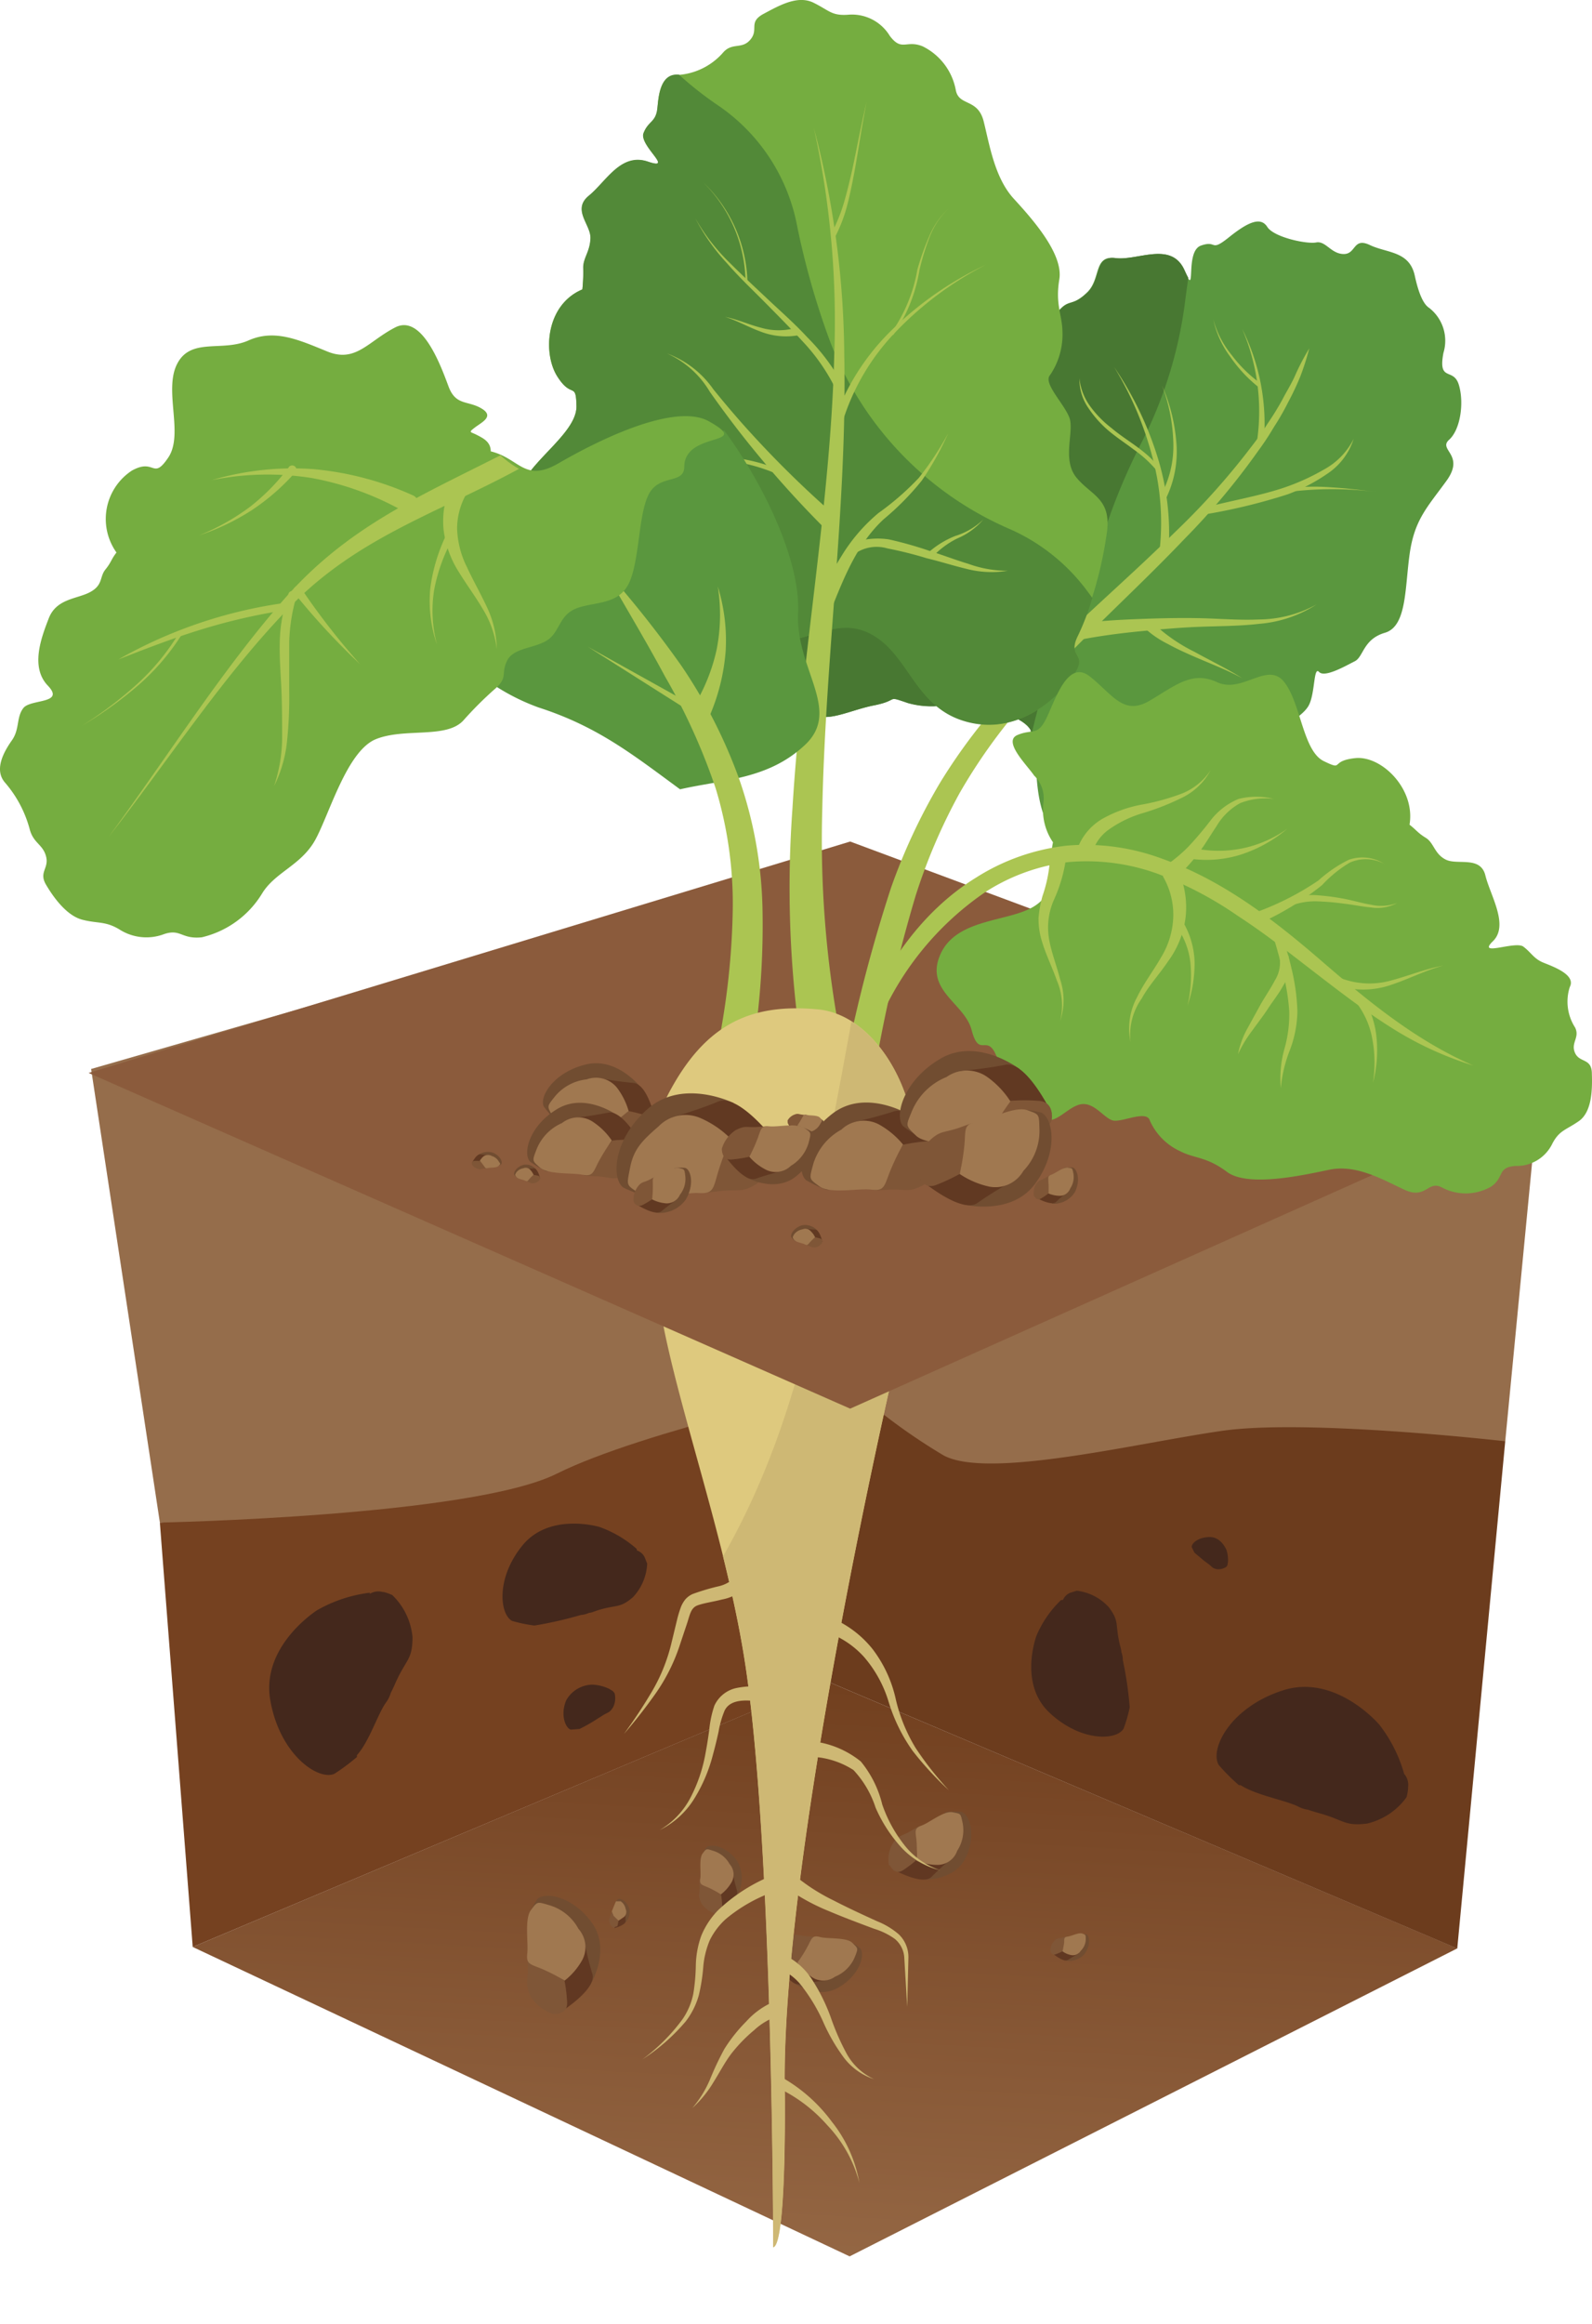 <?xml version="1.0" encoding="UTF-8"?>
<svg xmlns="http://www.w3.org/2000/svg" xmlns:xlink="http://www.w3.org/1999/xlink" viewBox="0 0 121.1 176.68">
  <defs>
    <style>.cls-1{fill:none;}.cls-2{fill:#956d4b;}.cls-3{clip-path:url(#clip-path);}.cls-4{fill:url(#Безымянный_градиент_4);}.cls-5{fill:#754120;}.cls-6{fill:#44281c;}.cls-7{fill:#6c3c1d;}.cls-8{fill:#714d31;}.cls-9{fill:#613822;}.cls-10{fill:#7f5637;}.cls-11{fill:#a07850;}.cls-12{fill:#dec97e;}.cls-13{fill:#ceb874;}.cls-14{fill:#8b5b3c;}.cls-15{fill:#5a973e;}.cls-16{fill:#487832;}.cls-17{fill:#abc552;}.cls-18{fill:#75ad40;}.cls-19{fill:#528938;}.cls-20{fill:#613922;}</style>
    <clipPath id="clip-path">
      <polygon class="cls-1" points="14.66 148 64.63 171.52 110.85 148.11 62.79 127.75 14.66 148"></polygon>
    </clipPath>
    <linearGradient id="Безымянный_градиент_4" x1="-4107.61" y1="-322.26" x2="-4104.81" y2="-322.26" gradientTransform="matrix(34.36, 0, 0, -34.36, 141125.44, -10921.96)" gradientUnits="userSpaceOnUse">
      <stop offset="0" stop-color="#a17551"></stop>
      <stop offset="0.38" stop-color="#a17551"></stop>
      <stop offset="0.89" stop-color="#7a4928"></stop>
      <stop offset="1" stop-color="#72401f"></stop>
    </linearGradient>
  </defs>
  <g id="Слой_2" data-name="Слой 2">
    <g id="Слой_1-2" data-name="Слой 1">
      <path class="cls-2" d="M64.63,105.36s9.62,11.3,17.05,11.77,32.82-7.57,32.82-7.57l2.55-26.43L64.63,64.64Z"></path>
      <path class="cls-2" d="M6.93,81.26l5.23,34.47S30.74,118.52,34,117.6s18.12-6.51,22.3-6.51,8.33-5.73,8.33-5.73V64.64Z"></path>
      <g class="cls-3">
        <rect class="cls-4" x="38.32" y="100.44" width="48.87" height="98.4" transform="translate(-90.04 204.27) rotate(-86.92)"></rect>
      </g>
      <path class="cls-5" d="M14.66,148l-2.5-32.26s23.69-.47,30.2-3.72,22.27-6.66,22.27-6.66l-1.84,22.4Z"></path>
      <path class="cls-6" d="M48.43,117.74a8.66,8.66,0,0,0-2.84-1.67v0s-3.78-1.13-5.85,1.41-1.7,5.29-.77,5.74a11.08,11.08,0,0,0,1.63.34l.1,0a29.92,29.92,0,0,0,3.5-.8,1.62,1.62,0,0,0,.61-.16c.17,0,.35-.09.65-.19,1.48-.46,1.66-.12,2.69-1a4,4,0,0,0,1.08-2.55l-.2-.5h0l0,0a1,1,0,0,0-.58-.5"></path>
      <path class="cls-6" d="M28.14,121.07a10.76,10.76,0,0,0-4,1.32v0s-4.3,2.7-3.58,6.85,3.65,6.13,4.87,5.6a15.58,15.58,0,0,0,1.72-1.28l0-.14c.92-1,1.6-3.16,2.21-4a2.27,2.27,0,0,0,.36-.72c.1-.2.21-.42.37-.79.81-1.81,1.28-1.71,1.29-3.45a5.09,5.09,0,0,0-1.54-3.21,3.4,3.4,0,0,0-.65-.23v0h-.07a1.26,1.26,0,0,0-1,.14"></path>
      <path class="cls-7" d="M64.63,105.36l-1.84,22.39,48.06,20.37,3.65-38.56s-15-1.72-21.49-.8-17.83,3.72-21.24,1.87a45.06,45.06,0,0,1-7.14-5.27"></path>
      <path class="cls-6" d="M46.32,128.37a3.29,3.29,0,0,0-1.25-.31h0a2.32,2.32,0,0,0-2,1.19c-.49,1.18,0,2.17.36,2.23l.65-.05,0,0a12.56,12.56,0,0,0,1.23-.69l.2-.13.23-.14c.5-.34.61-.23.89-.68a1.52,1.52,0,0,0,.12-1.08l-.13-.16h0Z"></path>
      <path class="cls-6" d="M93.41,118.73a2.48,2.48,0,0,0-.11-.89h0s-.38-1-1.27-1-1.43.5-1.37.78l.2.41h0l.75.63.14.1.15.11c.34.25.3.34.66.41a1.06,1.06,0,0,0,.73-.18l.08-.13h0Z"></path>
      <path class="cls-6" d="M106.83,134.91a10.93,10.93,0,0,0-1.91-3.81h0s-3.31-3.91-7.35-2.6S92,133,92.71,134.17a14.54,14.54,0,0,0,1.53,1.53h.13c1.19.77,3.39,1.14,4.37,1.62a2.24,2.24,0,0,0,.77.25c.22.08.45.15.84.26,1.94.54,1.9,1,3.64.79a5.14,5.14,0,0,0,3-2,3.35,3.35,0,0,0,.12-.69h0v-.07a1.31,1.31,0,0,0-.28-1"></path>
      <path class="cls-6" d="M80.71,121.63a8.19,8.19,0,0,0-1.86,2.69l0,0s-1.4,3.66,1,5.89,5.11,2.09,5.62,1.19a10.66,10.66,0,0,0,.46-1.59l0-.09a27.58,27.58,0,0,0-.52-3.53,1.7,1.7,0,0,0-.11-.61c0-.17-.07-.36-.14-.66-.34-1.5,0-1.66-.81-2.74a3.92,3.92,0,0,0-2.44-1.26l-.51.16h0l0,0a1,1,0,0,0-.54.54"></path>
      <path class="cls-8" d="M80.89,149a1.59,1.59,0,0,0,1.57-.42c.54-.7.43-1.43.17-1.55L82.2,147c-.3-.05-.32.69-.34.7Z"></path>
      <path class="cls-9" d="M80,148.43s.88.79,1.24.55.8-.47.8-.47l0-.24L81,148l-.57.19Z"></path>
      <path class="cls-10" d="M79.9,148.29c0,.1.12.36.39.27a3.87,3.87,0,0,0,.53-.23l.32-1c.07-.15.15-.19-.25-.06s-.45,0-.71.29a1,1,0,0,0-.28.69"></path>
      <path class="cls-11" d="M80.82,148.33a5.25,5.25,0,0,0,.13-.69c0-.31,0-.39.28-.43s.84-.33,1.1-.23.26.09.26.44a1.23,1.23,0,0,1-.38.87.7.7,0,0,1-.76.32,1.61,1.61,0,0,1-.63-.28"></path>
      <path class="cls-8" d="M70.21,142.88s2.39.13,3.25-1.67.25-3.36-.37-3.49a7.46,7.46,0,0,0-1,0c-.65,0-.37,1.67-.39,1.7Z"></path>
      <path class="cls-9" d="M67.86,142.06s2.3,1.32,3,.61,1.53-1.4,1.53-1.4l-.16-.52a7.22,7.22,0,0,0-2.26-.24c-.37.19-1,.61-1.16.69Z"></path>
      <path class="cls-10" d="M67.67,141.78c.12.21.44.74,1,.4a9.36,9.36,0,0,0,1-.75s.18-1.93.25-2.28.23-.49-.58,0-1,.31-1.44,1a2.45,2.45,0,0,0-.28,1.65"></path>
      <path class="cls-11" d="M69.71,141.43a9.53,9.53,0,0,0,0-1.58c-.09-.7-.15-.88.42-1.09s1.68-1.13,2.33-1,.6.06.77.84a2.85,2.85,0,0,1-.42,2.09,1.58,1.58,0,0,1-1.51,1.07,4,4,0,0,1-1.54-.31"></path>
      <path class="cls-8" d="M60.25,150.65s1.87,1.41,3.54.43,2.05-2.58,1.62-3a5.77,5.77,0,0,0-.83-.53c-.56-.33-1.22,1.15-1.25,1.16Z"></path>
      <path class="cls-9" d="M58.8,148.7s1.14,2.32,2.08,2.13,2-.29,2-.29L63,150s-1.29-1.4-1.69-1.44-1.15-.05-1.32-.07Z"></path>
      <path class="cls-10" d="M58.8,148.37c0,.23,0,.83.58.87a10.13,10.13,0,0,0,1.26,0l1.46-1.71c.25-.24.45-.27-.47-.32s-.94-.27-1.7,0a2.4,2.4,0,0,0-1.13,1.19"></path>
      <path class="cls-11" d="M60.64,149.21a9.52,9.52,0,0,0,.83-1.32c.31-.61.35-.79.93-.64s2,0,2.44.44.46.38.17,1.11a2.77,2.77,0,0,1-1.49,1.46,1.54,1.54,0,0,1-1.81,0,3.92,3.92,0,0,1-1.07-1.09"></path>
      <path class="cls-8" d="M56,144.21a2.66,2.66,0,0,0,.09-2.73c-.86-1.2-2.1-1.39-2.41-1l-.35.67c-.21.44,1,.85,1,.88Z"></path>
      <path class="cls-9" d="M54.56,145.45s1.71-1,1.5-1.73-.36-1.51-.36-1.51l-.4-.09s-1,1.08-1,1.4,0,.87,0,1Z"></path>
      <path class="cls-10" d="M54.32,145.47c.18,0,.64,0,.62-.5a6.74,6.74,0,0,0-.1-1l-1.4-1c-.21-.18-.24-.32-.22.38s-.15.74.12,1.3a1.8,1.8,0,0,0,1,.78"></path>
      <path class="cls-11" d="M54.83,144a7.51,7.51,0,0,0-1-.54c-.49-.2-.63-.22-.56-.68s-.12-1.5.18-1.89.26-.37.83-.19a2.12,2.12,0,0,1,1.22,1,1.2,1.2,0,0,1,.15,1.38,3.12,3.12,0,0,1-.77.89"></path>
      <path class="cls-8" d="M47.49,146.22a1.15,1.15,0,0,0,.39-1.11c-.2-.61-.69-.85-.87-.74l-.23.23.29.49Z"></path>
      <path class="cls-9" d="M46.75,146.56s.84-.21.84-.53a5.52,5.52,0,0,1,0-.67l-.15-.08-.59.44-.12.43Z"></path>
      <path class="cls-10" d="M46.65,146.54l.32-.13.08-.41-.45-.6c-.06-.09-.06-.16-.14.13s-.15.29-.11.56a.76.76,0,0,0,.3.45"></path>
      <path class="cls-11" d="M47.05,146l-.37-.36-.14-.35.31-.76.37,0a.91.91,0,0,1,.37.58.52.52,0,0,1-.11.6Z"></path>
      <path class="cls-8" d="M44.89,150.9s1.64-2.64.14-4.73-3.66-2.39-4.19-1.77a8.35,8.35,0,0,0-.59,1.17c-.37.77,1.66,1.45,1.68,1.5Z"></path>
      <path class="cls-9" d="M42.49,153.05s2.94-1.8,2.57-3a26.06,26.06,0,0,1-.64-2.61l-.69-.15S42,149.16,42,149.7s.08,1.52.06,1.75Z"></path>
      <path class="cls-10" d="M42.07,153.09c.3,0,1.1,0,1.07-.87a11.34,11.34,0,0,0-.2-1.66s-2.08-1.42-2.43-1.72-.41-.56-.37.65-.24,1.29.22,2.25a3.12,3.12,0,0,0,1.71,1.35"></path>
      <path class="cls-11" d="M42.94,150.55a14.53,14.53,0,0,0-1.83-.93c-.85-.33-1.09-.36-1-1.15s-.23-2.61.28-3.28.45-.64,1.44-.35A3.69,3.69,0,0,1,44,146.62a2.09,2.09,0,0,1,.28,2.39,5.2,5.2,0,0,1-1.32,1.54"></path>
      <path class="cls-12" d="M49.9,94.62c-.58,6.67,4.83,19.52,6.74,31.53,2.18,13.73,2.18,44.68,2.18,44.68,1.09-.22.87-12.86.87-12.86,0-17.66,7.85-52.31,9.37-58.41a12.65,12.65,0,0,0,.18-4.94Z"></path>
      <path class="cls-13" d="M63,94.62c-1.67,8.38-3.72,16.19-8,23.69.64,2.61,1.22,5.24,1.63,7.84,2.18,13.73,2.18,44.68,2.18,44.68,1.09-.22.87-12.86.87-12.86,0-17.66,7.85-52.31,9.37-58.41a12.46,12.46,0,0,0,.18-4.94Z"></path>
      <path class="cls-13" d="M59.36,157.85a12.16,12.16,0,0,1,3.92,3.44,10.25,10.25,0,0,1,2.09,4.64,10,10,0,0,0-2.43-4.37A11.67,11.67,0,0,0,59,158.63Z"></path>
      <path class="cls-13" d="M59.32,148.46a5.15,5.15,0,0,1,2.51,2.11,14.22,14.22,0,0,1,1.36,2.77,18.33,18.33,0,0,0,1.18,2.71,4.55,4.55,0,0,0,2.12,2,4.71,4.71,0,0,1-2.41-1.79,14.19,14.19,0,0,1-1.5-2.65,13.1,13.1,0,0,0-1.48-2.49A4.2,4.2,0,0,0,59,149.55Z"></path>
      <path class="cls-13" d="M60.42,142.54a14.67,14.67,0,0,0,3,1.93c1.08.56,2.19,1.07,3.31,1.58a5.79,5.79,0,0,1,1.65,1,2.4,2.4,0,0,1,.72,1.8l-.09,3.7-.22-3.68a2,2,0,0,0-.72-1.48,5.34,5.34,0,0,0-1.57-.77c-1.15-.43-2.31-.86-3.46-1.35a15.73,15.73,0,0,1-3.34-1.85Z"></path>
      <path class="cls-13" d="M58.86,143.8a11.92,11.92,0,0,0-3.63,2.06A5.32,5.32,0,0,0,54,147.47a6.58,6.58,0,0,0-.5,2,14.19,14.19,0,0,1-.34,2.19,5.83,5.83,0,0,1-1,2,14.87,14.87,0,0,1-3.3,2.89,14.32,14.32,0,0,0,3.06-3.06,5.26,5.26,0,0,0,.82-1.94,15,15,0,0,0,.19-2.15,7.12,7.12,0,0,1,.41-2.24,6.06,6.06,0,0,1,1.28-1.95,13,13,0,0,1,3.78-2.5Z"></path>
      <path class="cls-13" d="M59.37,153.19a4.93,4.93,0,0,0-2,1.13,11.66,11.66,0,0,0-1.73,1.78c-.49.64-.89,1.42-1.35,2.15a8.56,8.56,0,0,1-1.63,2A8.36,8.36,0,0,0,54,158.09a22.65,22.65,0,0,1,1.11-2.35,11.94,11.94,0,0,1,1.66-2.08,5.91,5.91,0,0,1,2.32-1.59Z"></path>
      <path class="cls-13" d="M62.06,132.4a7.11,7.11,0,0,1,3.42,1.5,8.18,8.18,0,0,1,1.63,3.27,10.36,10.36,0,0,0,1.62,3,5.7,5.7,0,0,0,2.8,2,5.88,5.88,0,0,1-3-1.77,11,11,0,0,1-1.93-3,7.59,7.59,0,0,0-1.68-2.85,6.35,6.35,0,0,0-3.05-1Z"></path>
      <path class="cls-13" d="M62.86,122.84a7.93,7.93,0,0,1,3.51,2.51,9.72,9.72,0,0,1,1.77,3.82,12.52,12.52,0,0,0,1.52,3.72,25,25,0,0,0,2.52,3.2,25,25,0,0,1-2.76-3,12.94,12.94,0,0,1-1.82-3.71,9.31,9.31,0,0,0-1.88-3.43,6.91,6.91,0,0,0-3.21-2Z"></path>
      <path class="cls-13" d="M57.83,129.36c-1.12-.17-2.29-.19-2.71.67a7.32,7.32,0,0,0-.46,1.61c-.13.59-.27,1.17-.43,1.75a12,12,0,0,1-1.42,3.34,6.4,6.4,0,0,1-2.64,2.39,6.15,6.15,0,0,0,2.39-2.54,11.7,11.7,0,0,0,1.11-3.32c.11-.58.2-1.16.28-1.75a8.07,8.07,0,0,1,.39-1.85A2.39,2.39,0,0,1,56,128.32a6.8,6.8,0,0,1,1.94-.11Z"></path>
      <path class="cls-13" d="M56.91,120.47a3.52,3.52,0,0,1-2,1.12c-.65.17-1.34.26-1.84.44s-.58.66-.78,1.29l-.62,1.86a14,14,0,0,1-1.79,3.54,38.28,38.28,0,0,1-2.42,3.09,39,39,0,0,0,2.15-3.26A13.37,13.37,0,0,0,51.05,125l.46-1.9a8,8,0,0,1,.31-1,2.27,2.27,0,0,1,.32-.53,1.62,1.62,0,0,1,.55-.4,16.92,16.92,0,0,1,1.94-.58A2.54,2.54,0,0,0,56,119.8Z"></path>
      <polygon class="cls-14" points="6.74 81.56 64.67 107.08 117.31 83.55 64.67 63.97 6.74 81.56"></polygon>
      <path class="cls-15" d="M72.85,53.38a6.6,6.6,0,0,1-3.75.06c-1.76-.6-.59-.22-2.63.18s-4.37,1.76-4.85,0,.5-.92-1.47-2.92S55.85,47,58,45.87s4.11-1,3.91-3.72-.48-4.49,1.29-5.52-.11-4.7,2.26-5.17,6.61-.42,7.27-1.24.39-1.17.37-2.26a4.82,4.82,0,0,1,6.35-3.51,7,7,0,0,0,1.24-1c.68-.68.92-.18,2-1.22s.46-2.83,2.15-2.61,4.25-1.33,5.24.94,0-1.44,1.27-1.89.66.55,2.13-.63,2.42-1.58,2.92-.79,3,1.32,3.72,1.18,1.13.87,2.09.88.7-1.3,2-.68,3,.44,3.41,2.33.86,2.29,1.1,2.45a3.16,3.16,0,0,1,1.08,3.41c-.43,2.27.76,1.08,1.17,2.43s.13,3.4-.74,4.18,1.25,1.12-.2,3.12-2.43,2.94-2.8,5.55-.21,5.51-1.88,6-1.62,1.83-2.3,2.17-2.28,1.27-2.71.81-.29,1.63-.79,2.55-2.22,1.6-2.47,2.4,2.41,2.47-.82,3.79-6.08,1.75-6.18,1.57A1.82,1.82,0,0,1,88,63c-2.22-.18-4.38,3.4-7.16,1.08S79.23,57,78.4,55.5,72.85,53.38,72.85,53.38Z"></path>
      <path class="cls-16" d="M78.4,55.5c0,.06,0,.17.08.26a57,57,0,0,1,4.85-13.2l.07-.14a46.29,46.29,0,0,1,3.55-9,32.61,32.61,0,0,0,3.23-10.76l.21-1.55c-.07-.12-.15-.29-.27-.55-1-2.27-3.56-.73-5.24-.94s-1.06,1.57-2.15,2.61-1.33.54-2,1.22a7,7,0,0,1-1.24,1A4.82,4.82,0,0,0,73.13,28c0,1.09.29,1.45-.37,2.26s-4.9.77-7.27,1.24-.48,4.13-2.26,5.17-1.5,2.76-1.29,5.52S60.2,44.75,58,45.87s.15,2.84,2.12,4.84,1,1.17,1.47,2.92,2.81.4,4.85,0,.87-.78,2.63-.18a6.6,6.6,0,0,0,3.75-.06S77.56,54,78.4,55.5Z"></path>
      <path class="cls-17" d="M99.59,26.49a19.3,19.3,0,0,1-.66,2.08,19.77,19.77,0,0,1-.94,2,18.7,18.7,0,0,1-1.09,1.9,20.68,20.68,0,0,1-1.21,1.83A53.66,53.66,0,0,1,90.07,41c-4,4.2-8.38,8-12.12,12.38A42.31,42.31,0,0,0,73,60.28a43.55,43.55,0,0,0-3.35,7.81A112.77,112.77,0,0,0,66,84.89l-2.36-.41a113.57,113.57,0,0,1,4.14-17,44.7,44.7,0,0,1,3.74-8,43.75,43.75,0,0,1,5.34-7c4-4.33,8.44-8,12.56-12.07a54.79,54.79,0,0,0,5.75-6.43,19.86,19.86,0,0,0,1.24-1.76,21.41,21.41,0,0,0,1.13-1.83c.33-.64.72-1.25,1-1.9A17.65,17.65,0,0,1,99.59,26.49Z"></path>
      <path class="cls-17" d="M77.83,51.55A6.42,6.42,0,0,0,79,47.88a12.7,12.7,0,0,0-.57-4.08,26.83,26.83,0,0,0-4-7.4,27.31,27.31,0,0,1,4.62,7.21,13.68,13.68,0,0,1,.9,4.28,7.46,7.46,0,0,1-1.13,4.38Z"></path>
      <path class="cls-17" d="M78,42.44a20.08,20.08,0,0,0-3.8-2.13,12.47,12.47,0,0,1-1.9-1.12,4.81,4.81,0,0,1-1.47-1.64,7.1,7.1,0,0,0,3.46,2.58,20.12,20.12,0,0,1,4,2Z"></path>
      <path class="cls-17" d="M78.91,45.06a24.66,24.66,0,0,1,1-4.7,10,10,0,0,0,.47-4.67,7.54,7.54,0,0,1,.19,2.37,17.18,17.18,0,0,1-.37,2.37,24,24,0,0,0-.67,4.66Z"></path>
      <path class="cls-17" d="M88.2,41.91a19.08,19.08,0,0,0-.56-7.24,25.47,25.47,0,0,0-2.89-6.77A25.7,25.7,0,0,1,88,34.58a19.46,19.46,0,0,1,.88,7.4Z"></path>
      <path class="cls-17" d="M87.94,35.71a9.25,9.25,0,0,0-1.7-1.54c-.62-.47-1.28-.9-1.89-1.41A8.32,8.32,0,0,1,82.78,31a3.83,3.83,0,0,1-.67-2.24,4.34,4.34,0,0,0,.83,2.14,8.07,8.07,0,0,0,1.61,1.64c1.18,1,2.64,1.7,3.62,3Z"></path>
      <path class="cls-17" d="M88.25,37.75a7.81,7.81,0,0,0,1-4.14,13.2,13.2,0,0,0-.85-4.29,13.35,13.35,0,0,1,1.08,4.28A8.12,8.12,0,0,1,88.64,38Z"></path>
      <path class="cls-17" d="M95.63,33.46A15.84,15.84,0,0,0,94.49,25a16.13,16.13,0,0,1,1.65,8.55Z"></path>
      <path class="cls-17" d="M95.7,29.4a10.58,10.58,0,0,1-2.13-2.3,7.27,7.27,0,0,1-1.28-2.83A7.23,7.23,0,0,0,93.7,27a10.28,10.28,0,0,0,2.18,2.14Z"></path>
      <path class="cls-17" d="M91.3,38.68c2.16-.6,4.36-.93,6.43-1.63a16.91,16.91,0,0,0,3-1.37,5.4,5.4,0,0,0,2.24-2.32,5,5,0,0,1-2,2.65,13.65,13.65,0,0,1-3,1.56,44.05,44.05,0,0,1-6.49,1.56Z"></path>
      <path class="cls-17" d="M97.91,37.12a17,17,0,0,1,3.42-.07c1.14.07,2.26.21,3.39.35a26.82,26.82,0,0,0-6.76,0Z"></path>
      <path class="cls-17" d="M81.89,47.42c1.56-.21,3.1-.3,4.65-.36s3.08-.1,4.64-.07,3.07.17,4.59.1a9.24,9.24,0,0,0,4.39-1.15,9.45,9.45,0,0,1-4.36,1.48c-1.54.18-3.09.17-4.62.23s-3.05.2-4.57.35-3,.35-4.51.64Z"></path>
      <path class="cls-17" d="M87.59,47.25a12.94,12.94,0,0,0,3.29,2.31c1.21.67,2.47,1.27,3.62,2-1.21-.66-2.51-1.14-3.78-1.7-.64-.28-1.27-.57-1.89-.91a7.72,7.72,0,0,1-1.78-1.22Z"></path>
      <path class="cls-18" d="M60.26,48.61a7.68,7.68,0,0,1-3,2.2c-1.19.51-1.23.79-1.93,1.88s-2.14,4.06-3.59,3.25-1.25-1.23-3-1.21-5.35.1-4.63-2.16,2.22-3.69.52-5.48S41.53,44.24,41.7,42s-2.92-3.35-1.93-5.3,4.12-3.93,4.08-5.83-.34-.52-1.46-2.26S41.5,23.17,44.3,22a14.53,14.53,0,0,0,.08-1.64c0-.75.51-1.22.55-2.25s-1.43-2.15-.12-3.22,2.44-3.29,4.49-2.59-.69-1.23-.33-2.17,1-.79,1.05-1.88.26-2.62,1.52-2.55A5,5,0,0,0,55,4c.7-.81,1.44-.21,2.09-1s-.2-1.31,1-1.95S60.68-.39,61.89.21s1.37,1,2.63.91a3.36,3.36,0,0,1,3.16,1.6c.92,1.23,1.24.29,2.5.8a4.65,4.65,0,0,1,2.52,3.3c.22,1.29,1.68.61,2.13,2.42s.84,4.29,2.29,5.87,3.78,4.21,3.46,6.13.22,2.67.24,4a5.49,5.49,0,0,1-.95,3.28c-.54.61,1.1,2.19,1.48,3.24s-.59,3.17.53,4.54,2.7,1.59,2.31,4.24A29.7,29.7,0,0,1,82,48.28c-1,1.88,1.12,1.15-.66,3.44s-4.73,4.15-8.17,3-4-4.57-6.39-6.23S62.52,48.23,60.26,48.61Z"></path>
      <path class="cls-19" d="M83.09,45.45l-.37-.5a14.71,14.71,0,0,0-5.88-4.72A25.37,25.37,0,0,1,63,25.57a59.63,59.63,0,0,1-2.43-8.72,14.3,14.3,0,0,0-5.85-8.77,27,27,0,0,1-3.08-2.41h-.09C50.28,5.61,50.12,7.15,50,8.23s-.68.94-1.05,1.88,2.39,2.87.33,2.17-3.18,1.52-4.49,2.59.15,2.2.12,3.23-.55,1.49-.55,2.24A12.51,12.51,0,0,1,44.3,22c-2.8,1.19-3,4.86-1.91,6.61s1.43.35,1.46,2.26-3.08,3.88-4.08,5.83,2.1,3,1.93,5.3,1.2,3.32,2.9,5.11.2,3.21-.52,5.48,2.9,2.18,4.63,2.16,1.52.4,3,1.21,2.89-2.15,3.59-3.25.74-1.37,1.93-1.88a7.68,7.68,0,0,0,3-2.2c2.26-.38,4.17-1.77,6.55-.1s3,5.11,6.39,6.23,6.38-.73,8.17-3-.29-1.56.66-3.44A18.41,18.41,0,0,0,83.09,45.45Z"></path>
      <path class="cls-17" d="M61.91,9.73A69,69,0,0,1,64.22,26.9c.12,5.8-.25,11.6-.67,17.36s-.88,11.51-1,17.24a79.73,79.73,0,0,0,1.32,17l-3,.54a82.9,82.9,0,0,1-.59-17.58c.35-5.82,1.07-11.56,1.74-17.29s1.3-11.46,1.44-17.22A68.4,68.4,0,0,0,61.91,9.73Z"></path>
      <path class="cls-17" d="M62.09,45.78a38.07,38.07,0,0,1,2-3.64A13.2,13.2,0,0,1,66.82,39a20.64,20.64,0,0,0,3.06-2.66,22.86,22.86,0,0,0,2.24-3.39,22.51,22.51,0,0,1-2,3.58,20.55,20.55,0,0,1-2.89,2.93c-2,1.85-3,4.36-4,6.87Z"></path>
      <path class="cls-17" d="M64.37,41.78A2.61,2.61,0,0,1,65.93,41a5.81,5.81,0,0,1,1.67,0,28.58,28.58,0,0,1,3.06.86c1,.31,2,.7,3,1a8.82,8.82,0,0,0,3,.53,7.62,7.62,0,0,1-3.15-.15c-1-.24-2-.56-3-.8a29.22,29.22,0,0,0-3-.75,2.9,2.9,0,0,0-2.63.51Z"></path>
      <path class="cls-17" d="M70.51,42.1a6.91,6.91,0,0,1,2.16-1.36,5.34,5.34,0,0,0,2.13-1.25,5.37,5.37,0,0,1-2,1.45,6.55,6.55,0,0,0-1.94,1.47Z"></path>
      <path class="cls-17" d="M63.38,32.18A17.74,17.74,0,0,1,68,24.93,26.05,26.05,0,0,1,75,20.12a25.83,25.83,0,0,0-6.81,5.05A17.14,17.14,0,0,0,64,32.38Z"></path>
      <path class="cls-17" d="M67.78,25.32a11.74,11.74,0,0,0,2-4.82A19.23,19.23,0,0,1,70.67,18a6.11,6.11,0,0,1,1.51-2.18A6,6,0,0,0,70.72,18a18.63,18.63,0,0,0-.78,2.54,12,12,0,0,1-2,4.93Z"></path>
      <path class="cls-17" d="M63.19,17.83a12.24,12.24,0,0,0,1-2.4c.24-.83.45-1.69.64-2.54.37-1.71.68-3.44,1.09-5.14-.34,1.72-.59,3.45-.9,5.18-.16.86-.33,1.72-.55,2.58A11.56,11.56,0,0,1,63.53,18Z"></path>
      <path class="cls-17" d="M62.69,40.12a79.71,79.71,0,0,1-6-6.73c-.93-1.17-1.83-2.38-2.69-3.6a7.2,7.2,0,0,0-3.26-2.92,7.41,7.41,0,0,1,3.52,2.72c.94,1.16,1.9,2.29,2.91,3.39a78.08,78.08,0,0,0,6.38,6.23Z"></path>
      <path class="cls-17" d="M59.17,36.06a13.47,13.47,0,0,0-6-1.12c-2.06,0-4.13.39-6.2.21a61.3,61.3,0,0,0,6.19-.43,13.73,13.73,0,0,1,6.17,1Z"></path>
      <path class="cls-17" d="M56.85,35.18A20.37,20.37,0,0,1,53.61,37,9.07,9.07,0,0,1,50,38a8.9,8.9,0,0,0,3.52-1.07,19.9,19.9,0,0,0,3.14-2Z"></path>
      <path class="cls-17" d="M63.46,29.36A14.67,14.67,0,0,0,61.1,26c-.92-1-1.91-2-2.9-3s-2-1.95-2.91-3a15.45,15.45,0,0,1-2.4-3.41,15,15,0,0,0,2.52,3.29c1,1,2,1.93,3,2.87s2.06,1.87,3,2.89a15.55,15.55,0,0,1,2.58,3.4Z"></path>
      <path class="cls-17" d="M56.71,21.49a10.8,10.8,0,0,0-3.24-7.65,10.87,10.87,0,0,1,3.39,7.65Z"></path>
      <path class="cls-17" d="M60.71,25.49a5.35,5.35,0,0,1-2.92-.31c-.9-.33-1.72-.81-2.63-1.09.93.18,1.81.59,2.72.82a4.74,4.74,0,0,0,2.69,0Z"></path>
      <path class="cls-15" d="M55.09,32.72c2.72,3.67,5.82,9.68,5.62,13.9s3.34,7.36.53,10S55.07,59.24,51.73,60c-3.62-2.66-6.29-4.78-10.76-6.22a16.24,16.24,0,0,1-9.75-9.76c4.51,1,9.67.91,13.14-2.61S50.31,34.57,55.09,32.72Z"></path>
      <path class="cls-17" d="M45.84,43.09a83.86,83.86,0,0,1,6,7.53,38.6,38.6,0,0,1,4.41,8.66A31.92,31.92,0,0,1,58,69a60.5,60.5,0,0,1-.57,9.72l-2.59-.4a57.18,57.18,0,0,0,.9-9.28,30.15,30.15,0,0,0-1.3-9.11,46.87,46.87,0,0,0-3.85-8.5C49.07,48.59,47.41,45.87,45.84,43.09Z"></path>
      <path class="cls-17" d="M52.74,53.75a14,14,0,0,0,1.77-4.36,13.62,13.62,0,0,0,.09-4.81,13.87,13.87,0,0,1,.6,4.9A15.35,15.35,0,0,1,54,54.37Z"></path>
      <polygon class="cls-17" points="51.99 53.77 44.71 49.16 52.24 53.35 51.99 53.77"></polygon>
      <path class="cls-18" d="M37.33,34.31c0-.73-.58-1-1.06-1.25s-.67-.16-.15-.56,1.53-.85.49-1.46-1.94-.19-2.49-1.66-2-5.55-4.06-4.49-3,2.71-5.16,1.83-4-1.73-6-.84-4.37-.25-5.42,1.77S14,33,12.8,34.78s-1,0-2.78,1A4.4,4.4,0,0,0,8.86,42c-.42.54-.38.72-.84,1.29S7.85,44.46,6.87,45s-2.57.48-3.16,2-1.41,3.72-.07,5.12-1.31,1-1.86,1.7-.27,1.6-.87,2.45-1.4,2.24-.52,3.23A8.94,8.94,0,0,1,2.25,63c.28,1.11,1,1.16,1.25,2.09s-.57,1.19,0,2.16,1.57,2.35,2.75,2.66S8,70,9.08,70.65A3.8,3.8,0,0,0,12.5,71c1.26-.41,1.29.41,2.85.25a7.33,7.33,0,0,0,4.58-3.32c1-1.65,3-2.15,4.07-4.12s2.4-6.73,4.59-7.62,5.4,0,6.68-1.45a27.76,27.76,0,0,1,2.4-2.39c1-.88.41-1.11.9-2.12s2.1-.93,3.07-1.57.87-1.92,2.25-2.43,3.22-.22,4-2,.67-5.27,1.5-6.73,2.64-.69,2.66-2c0-2.78,5.3-1.55,1.88-3.47-2.68-1.5-8.78,1.64-11.41,3.17S39.55,34.85,37.33,34.31Z"></path>
      <path class="cls-17" d="M38.07,34.61c-6.27,3.18-11.66,5.47-16.45,10.93s-9,12.16-13.35,18.07C12.8,57.83,17.09,51.18,22.19,46s11.09-7,17.29-10.36A7.4,7.4,0,0,1,38.07,34.61Z"></path>
      <path class="cls-17" d="M35.61,37.32a5.4,5.4,0,0,0-.84,2.81,7,7,0,0,0,.76,3c.46,1,1,1.93,1.5,3a7.72,7.72,0,0,1,.76,3.22,7.47,7.47,0,0,0-1.07-3.06c-.55-.94-1.21-1.82-1.8-2.78a7.75,7.75,0,0,1-1.18-3.26,6.53,6.53,0,0,1,.65-3.53h0a.69.69,0,1,1,1.24.6Z"></path>
      <path class="cls-17" d="M34.5,40.82a13.09,13.09,0,0,0-1.47,4A9.93,9.93,0,0,0,33.24,49a10.12,10.12,0,0,1-.51-4.27A13.24,13.24,0,0,1,34,40.55a.3.3,0,0,1,.4-.16.31.31,0,0,1,.16.41Z"></path>
      <path class="cls-17" d="M30.81,38.93a22.58,22.58,0,0,0-7.08-2.59,21.52,21.52,0,0,0-7.63.16,21.79,21.79,0,0,1,7.72-.84,23.47,23.47,0,0,1,7.6,2,.71.71,0,0,1,.36.92.68.68,0,0,1-.91.35Z"></path>
      <path class="cls-17" d="M22.48,35.88a16.79,16.79,0,0,1-3.34,2.91,17.69,17.69,0,0,1-4,1.91A17.22,17.22,0,0,0,19,38.54a15.78,15.78,0,0,0,3-3.07.33.33,0,0,1,.45,0,.31.31,0,0,1,0,.44Z"></path>
      <path class="cls-17" d="M22.56,45.3A13.6,13.6,0,0,0,22,48.83c0,1.2,0,2.43,0,3.67a32.62,32.62,0,0,1-.15,3.69,9.89,9.89,0,0,1-1,3.56,11.8,11.8,0,0,0,.61-3.58c0-1.22,0-2.44-.05-3.66s-.16-2.44-.13-3.69a11.92,11.92,0,0,1,.67-3.7.29.29,0,0,1,.37-.17A.28.28,0,0,1,22.56,45.3Z"></path>
      <path class="cls-17" d="M22.89,44.7a53.63,53.63,0,0,0,4.51,5.8,53.68,53.68,0,0,1-5-5.4.33.33,0,0,1,.05-.47.32.32,0,0,1,.46,0Z"></path>
      <path class="cls-17" d="M21.34,46.44a45,45,0,0,0-6.25,1.48C13,48.57,11,49.35,9,50.13a35.49,35.49,0,0,1,12.26-4.24.28.28,0,0,1,.31.24A.27.27,0,0,1,21.34,46.44Z"></path>
      <path class="cls-17" d="M13.91,48.1a17.49,17.49,0,0,1-3.4,4,29.83,29.83,0,0,1-4.26,3.06A30.7,30.7,0,0,0,10.43,52,17.47,17.47,0,0,0,13.69,48a.12.12,0,0,1,.17,0,.13.13,0,0,1,.05.17Z"></path>
      <path class="cls-12" d="M62.12,76.72c-5-.44-8.5,1.08-11.33,6.53a6.63,6.63,0,0,0-.65,2.47H69.49C68.78,81.14,65.81,77,62.12,76.72Z"></path>
      <path class="cls-13" d="M64.77,77.64c-.5,2.76-1,5.45-1.52,8.08h6.24C69,82.31,67.18,79.16,64.77,77.64Z"></path>
      <path class="cls-18" d="M121.09,81.63c0-1.23-.93-.81-1.28-1.59s.39-1.17,0-1.94a3.63,3.63,0,0,1-.4-3.07c.49-.93-1.26-1.55-2-1.85s-.92-.76-1.53-1.22-3.57.8-2.32-.41-.2-3.49-.57-5-2.12-.77-3-1.2-.91-1.28-1.53-1.66-.69-.57-1.24-1c.46-2.73-2.14-5.27-4.13-5.06s-.8,1-2.39.23-1.73-4.36-3-6-3.19.89-5.11,0-3.17.25-5.15,1.41-2.8-.47-4.54-1.85-2.69,2-3.35,3.27-1,.7-2.15,1.18.72,2.28,1.26,3.08a2.42,2.42,0,0,1,.71,2.08,4.35,4.35,0,0,0,.73,3c-.39,1.66.61,3.39-1.25,4.74s-6,.93-7.29,3.72,1.81,3.74,2.35,5.81S75,78.73,75.67,80a19.91,19.91,0,0,0,2.93,4.57C80,86,80.8,84.43,82,84s2,1.13,2.76,1.19,2.48-.81,2.71,0a4.63,4.63,0,0,0,2.28,2.31c1.14.59,2,.4,3.58,1.58s5.68.28,7.78-.16,4.13.79,5.75,1.53,1.76-.76,2.83-.18a3.86,3.86,0,0,0,3.77-.09c1-.73.41-1.45,1.84-1.55a3,3,0,0,0,2.79-1.71c.53-1,1-1,2-1.69S121.13,82.86,121.09,81.63Z"></path>
      <path class="cls-17" d="M65.41,78c1.79-4.42,4.62-8.69,8.84-11.29a16.22,16.22,0,0,1,6.92-2.43,16.76,16.76,0,0,1,7.24,1C93,66.91,96.88,69.9,100.47,73s7.22,6.1,11.61,8a25.79,25.79,0,0,1-6.43-3c-2-1.27-3.9-2.74-5.77-4.18s-3.72-2.9-5.68-4.17A27.84,27.84,0,0,0,88,66.4a15.88,15.88,0,0,0-6.71-.87A14.92,14.92,0,0,0,75,67.78a22.71,22.71,0,0,0-8.44,10.63Z"></path>
      <path class="cls-17" d="M81.1,65.16a11.34,11.34,0,0,1-.92,3.22,5.19,5.19,0,0,0-.38,3c.17,1,.57,2,.84,3.06a4.94,4.94,0,0,1,0,3.18,4.83,4.83,0,0,0-.25-3.09c-.35-1-.85-2-1.14-3A5.59,5.59,0,0,1,79,69.77a8.86,8.86,0,0,1,.3-1.66,10.59,10.59,0,0,0,.58-3Z"></path>
      <path class="cls-17" d="M81.81,65a4.37,4.37,0,0,1,2-2.73,9.64,9.64,0,0,1,3-1.1,17,17,0,0,0,2.94-.79,4.7,4.7,0,0,0,2.34-1.83,4.88,4.88,0,0,1-2.22,2.11A18.89,18.89,0,0,1,87,61.79a8.72,8.72,0,0,0-2.64,1.26A3.26,3.26,0,0,0,83,65.23Z"></path>
      <path class="cls-17" d="M89.55,66a6.87,6.87,0,0,1,.64,3.69,7.05,7.05,0,0,1-1.34,3.39c-.67,1-1.46,1.83-2,2.82A4.77,4.77,0,0,0,86,79.22a5,5,0,0,1,.5-3.43c.52-1.07,1.24-2,1.81-3a6.3,6.3,0,0,0,.94-3.13,5.79,5.79,0,0,0-.8-3.06Z"></path>
      <path class="cls-17" d="M89.87,69.89a6.37,6.37,0,0,1,1,3.26,9.83,9.83,0,0,1-.54,3.29,10,10,0,0,0,.22-3.27,5.81,5.81,0,0,0-1.19-2.92Z"></path>
      <path class="cls-17" d="M88.36,66a11.43,11.43,0,0,0,2-1.6,25.83,25.83,0,0,0,1.7-2,5.16,5.16,0,0,1,2.16-1.67,5.49,5.49,0,0,1,2.67,0,5.19,5.19,0,0,0-2.55.32,4.72,4.72,0,0,0-1.8,1.75c-.48.71-.93,1.5-1.5,2.22a13.31,13.31,0,0,1-1.93,2Z"></path>
      <path class="cls-17" d="M90.66,64.44A9,9,0,0,0,97.92,63a10.45,10.45,0,0,1-3.43,1.93,8.69,8.69,0,0,1-4,.34Z"></path>
      <path class="cls-17" d="M95.45,69.38a21.37,21.37,0,0,0,4.84-2.45,10.15,10.15,0,0,1,2.3-1.57,3.12,3.12,0,0,1,2.7.3,3,3,0,0,0-2.61-.09,9.38,9.38,0,0,0-2.11,1.71,21.78,21.78,0,0,1-4.76,2.91Z"></path>
      <path class="cls-17" d="M98.19,68.31a4.84,4.84,0,0,1,2.09-.25,16.81,16.81,0,0,1,2,.27c.68.13,1.32.33,2,.44a3.45,3.45,0,0,0,2-.13,3.17,3.17,0,0,1-2,.34c-.68-.06-1.35-.21-2-.28a19.1,19.1,0,0,0-2-.18,5.15,5.15,0,0,0-1.89.26Z"></path>
      <path class="cls-17" d="M98,72.63a2.92,2.92,0,0,1-.37,2.26c-.35.65-.8,1.2-1.17,1.77s-.82,1.14-1.22,1.7a9.66,9.66,0,0,0-1.07,1.78,6.67,6.67,0,0,1,.74-2l1-1.82c.36-.62.75-1.19,1.06-1.78a2.58,2.58,0,0,0,.37-1.75Z"></path>
      <path class="cls-17" d="M97.46,71a22.4,22.4,0,0,1,.84,2.87,15.49,15.49,0,0,1,.39,3,8.62,8.62,0,0,1-.59,3,10.31,10.31,0,0,0-.67,2.84,8.15,8.15,0,0,1,.28-3,9.61,9.61,0,0,0,.36-2.83,16.56,16.56,0,0,0-.45-2.85c-.22-.94-.46-1.89-.76-2.81Z"></path>
      <path class="cls-17" d="M101.87,74.31a6.11,6.11,0,0,0,3.92.23c1.33-.35,2.62-.89,4-1.14-1.34.35-2.58,1-3.9,1.44a6.52,6.52,0,0,1-4.23.06Z"></path>
      <path class="cls-17" d="M103.52,75.58a7,7,0,0,1,1.19,3.3,9.87,9.87,0,0,1-.27,3.43,9.83,9.83,0,0,0-.06-3.38A6.36,6.36,0,0,0,103,76Z"></path>
      <path class="cls-8" d="M40.8,88.92a1,1,0,0,0-1-.37c-.55.17-.77.61-.67.77a1.24,1.24,0,0,0,.2.2c.14.14.43-.24.44-.25Z"></path>
      <path class="cls-20" d="M41.09,89.58s-.18-.75-.46-.76a4.57,4.57,0,0,1-.6,0l-.08.14s.28.49.39.53l.38.11A2.86,2.86,0,0,0,41.09,89.58Z"></path>
      <path class="cls-10" d="M41.06,89.67a.2.2,0,0,0-.11-.29,2.35,2.35,0,0,0-.36-.07s-.45.34-.54.39-.15,0,.11.13.26.14.5.11A.69.69,0,0,0,41.06,89.67Z"></path>
      <path class="cls-11" d="M40.59,89.31a2.57,2.57,0,0,0-.33.32c-.13.16-.15.2-.31.12s-.57-.13-.68-.29-.1-.14,0-.33a.82.82,0,0,1,.53-.32.46.46,0,0,1,.53.11A1.37,1.37,0,0,1,40.59,89.31Z"></path>
      <path class="cls-8" d="M48.85,82.79s-1.82-2.48-4.3-1.87-3.55,2.49-3.18,3.2a9.07,9.07,0,0,0,.86,1c.57.63,2-1,2-1S48.85,82.79,48.85,82.79Z"></path>
      <path class="cls-20" d="M50,85.8s-.57-3.37-1.82-3.48a26.2,26.2,0,0,1-2.65-.38l-.38.58s1.1,2.25,1.6,2.45,1.42.49,1.63.59A11.35,11.35,0,0,0,50,85.8Z"></path>
      <path class="cls-10" d="M49.83,86.2c.11-.28.37-1-.41-1.31a11.6,11.6,0,0,0-1.6-.43s-2.07,1.4-2.48,1.61-.67.17.47.58,1.09.7,2.15.63A3.09,3.09,0,0,0,49.83,86.2Z"></path>
      <path class="cls-11" d="M47.82,84.46a14.24,14.24,0,0,0-1.54,1.35c-.62.66-.74.86-1.42.47S42.37,85.52,42,84.8s-.43-.65.21-1.45a3.63,3.63,0,0,1,2.42-1.3,2.05,2.05,0,0,1,2.3.63A5.43,5.43,0,0,1,47.82,84.46Z"></path>
      <path class="cls-8" d="M54,88.67A1.59,1.59,0,0,0,55.45,88c.39-.79.14-1.49-.14-1.55a3.18,3.18,0,0,0-.44,0c-.3,0-.18.74-.19.76S54,88.67,54,88.67Z"></path>
      <path class="cls-20" d="M53,88.29s1,.6,1.32.29A9.17,9.17,0,0,1,55,88l-.06-.23a3.44,3.44,0,0,0-1-.13c-.16.09-.44.27-.52.3A4.29,4.29,0,0,0,53,88.29Z"></path>
      <path class="cls-10" d="M52.88,88.16c0,.1.19.33.44.19s.47-.33.47-.33.09-.86.13-1,.1-.22-.26,0-.43.13-.65.43A1.09,1.09,0,0,0,52.88,88.16Z"></path>
      <path class="cls-11" d="M53.79,88a5.7,5.7,0,0,0,0-.7c0-.31-.07-.39.19-.48s.75-.49,1-.44.26,0,.33.38a1.22,1.22,0,0,1-.19.92.72.72,0,0,1-.68.47A1.81,1.81,0,0,1,53.79,88Z"></path>
      <path class="cls-8" d="M36.34,87.82a1.29,1.29,0,0,1,1.18-.19c.58.27.74.74.6.88l-.27.17c-.18.1-.43-.33-.44-.33Z"></path>
      <path class="cls-20" d="M35.89,88.42s.34-.71.66-.67a6.27,6.27,0,0,0,.68.06l.06.15s-.41.43-.55.45l-.44,0A3.88,3.88,0,0,1,35.89,88.42Z"></path>
      <path class="cls-10" d="M35.89,88.51c0-.07,0-.24.18-.26a3.54,3.54,0,0,1,.43,0s.43.41.52.48.15.07-.15.1-.32.1-.58,0A.73.73,0,0,1,35.89,88.51Z"></path>
      <path class="cls-11" d="M36.5,88.24s.18.2.3.37.13.23.32.18.67,0,.82-.17.14-.12,0-.33a.89.89,0,0,0-.52-.41.59.59,0,0,0-.61,0A1.25,1.25,0,0,0,36.5,88.24Z"></path>
      <path class="cls-8" d="M47,84.81S44.56,83,42.39,84.3s-2.63,3.41-2.07,4a9.61,9.61,0,0,0,1.1.68c.73.42,1.57-1.52,1.62-1.54S47,84.81,47,84.81Z"></path>
      <path class="cls-20" d="M49,87.34s-1.53-3-2.75-2.76-2.62.42-2.62.42l-.2.66s1.72,1.81,2.25,1.86,1.49,0,1.72.08A11.36,11.36,0,0,0,49,87.34Z"></path>
      <path class="cls-10" d="M49,87.76c0-.3,0-1.08-.77-1.12a11.14,11.14,0,0,0-1.65.06S45,88.64,44.66,89s-.59.36.61.41,1.25.34,2.23,0A3,3,0,0,0,49,87.76Z"></path>
      <path class="cls-11" d="M46.54,86.7a15.28,15.28,0,0,0-1.07,1.73c-.39.81-.44,1-1.21.86s-2.58,0-3.19-.54-.6-.49-.23-1.44a3.64,3.64,0,0,1,1.91-1.94,2,2,0,0,1,2.37-.08A5.16,5.16,0,0,1,46.54,86.7Z"></path>
      <path class="cls-8" d="M62.21,93.58a1.26,1.26,0,0,0-1.2-.44c-.66.21-.92.73-.81.92a1.46,1.46,0,0,0,.25.26c.16.16.51-.3.53-.31Z"></path>
      <path class="cls-20" d="M62.56,94.39s-.21-.91-.55-.92-.73-.06-.73-.06l-.09.16s.33.59.47.64.39.11.45.14S62.56,94.39,62.56,94.39Z"></path>
      <path class="cls-10" d="M62.53,94.5c0-.08.08-.29-.13-.35a3,3,0,0,0-.44-.1s-.55.42-.65.48-.18.06.13.15.31.17.6.14A.88.88,0,0,0,62.53,94.5Z"></path>
      <path class="cls-11" d="M62,94.05a5.43,5.43,0,0,0-.4.39c-.16.19-.19.25-.38.15s-.69-.16-.82-.35-.12-.17,0-.4a1,1,0,0,1,.64-.39.55.55,0,0,1,.63.14A1.42,1.42,0,0,1,62,94.05Z"></path>
      <path class="cls-8" d="M55.81,83.85s-3.83-1.91-6.51.42-2.8,5.33-1.89,6a12.67,12.67,0,0,0,1.68.67c1.1.41,1.79-2.47,1.85-2.51S55.81,83.85,55.81,83.85Z"></path>
      <path class="cls-20" d="M59.08,86.87s-2.85-3.8-4.46-3.13-3.51,1.2-3.51,1.2l-.11,1s2.8,2.07,3.54,2,2.06-.31,2.39-.31A16.4,16.4,0,0,0,59.08,86.87Z"></path>
      <path class="cls-10" d="M59.19,87.45c0-.42-.2-1.51-1.34-1.36a16.61,16.61,0,0,0-2.26.48s-1.67,3-2,3.56-.72.64,1,.43,1.79.17,3-.59A4.33,4.33,0,0,0,59.19,87.45Z"></path>
      <path class="cls-11" d="M55.59,86.57a19.42,19.42,0,0,0-1,2.64c-.35,1.21-.36,1.54-1.46,1.48s-3.56.65-4.54,0-.93-.53-.66-1.93.91-2.05,2.17-3.14A2.85,2.85,0,0,1,53.3,85,7.36,7.36,0,0,1,55.59,86.57Z"></path>
      <path class="cls-8" d="M69,84.65s-3.21-1.89-5.67,0-2.76,4.45-2,5.07a10.09,10.09,0,0,0,1.42.68c.93.42,1.7-2,1.76-2.06S69,84.65,69,84.65Z"></path>
      <path class="cls-20" d="M71.7,87.47S69.46,84,68,84.48s-3.12.84-3.12.84l-.15.83s2.3,2,2.94,2,1.82-.14,2.1-.12A15.55,15.55,0,0,0,71.7,87.47Z"></path>
      <path class="cls-10" d="M71.76,88c0-.37-.08-1.32-1.08-1.26a14.52,14.52,0,0,0-2,.28s-1.63,2.54-2,3-.66.51.8.42,1.55.26,2.69-.32A3.74,3.74,0,0,0,71.76,88Z"></path>
      <path class="cls-11" d="M68.69,87a17.51,17.51,0,0,0-1.06,2.23c-.38,1-.41,1.32-1.36,1.2s-3.12.35-3.94-.25-.78-.52-.46-1.72A4.45,4.45,0,0,1,64,85.87a2.48,2.48,0,0,1,2.85-.4A6.44,6.44,0,0,1,68.69,87Z"></path>
      <path class="cls-8" d="M77.55,81.26s-3.17-2.44-6-.79S68,84.85,68.7,85.61a11.19,11.19,0,0,0,1.41.92c.94.57,2.09-1.94,2.15-2S77.55,81.26,77.55,81.26Z"></path>
      <path class="cls-20" d="M80,84.62s-1.92-4-3.52-3.68-3.44.47-3.44.47l-.27.87s2.19,2.41,2.88,2.48,1.95.1,2.24.15A14.94,14.94,0,0,0,80,84.62Z"></path>
      <path class="cls-10" d="M80,85.17c.05-.39.1-1.42-1-1.49a14.79,14.79,0,0,0-2.15,0s-2.09,2.48-2.52,2.89-.77.46.79.56,1.62.48,2.91,0A4,4,0,0,0,80,85.17Z"></path>
      <path class="cls-11" d="M76.86,83.72A19,19,0,0,0,75.42,86c-.53,1-.61,1.34-1.6,1.09s-3.38,0-4.17-.79-.76-.66-.26-1.89A4.8,4.8,0,0,1,72,81.87a2.68,2.68,0,0,1,3.1,0A6.73,6.73,0,0,1,76.86,83.72Z"></path>
      <path class="cls-8" d="M80,91.5a1.91,1.91,0,0,0,1.76-.87c.47-.95.16-1.8-.17-1.88a5.19,5.19,0,0,0-.54,0c-.35,0-.21.89-.22.91S80,91.5,80,91.5Z"></path>
      <path class="cls-20" d="M78.75,91s1.22.73,1.6.35.83-.74.83-.74l-.08-.28a4,4,0,0,0-1.21-.15c-.2.11-.54.33-.63.37A4.13,4.13,0,0,0,78.75,91Z"></path>
      <path class="cls-10" d="M78.65,90.89c.06.11.23.4.53.22a4.71,4.71,0,0,0,.57-.39s.11-1,.15-1.22.13-.26-.31,0-.52.16-.78.51A1.31,1.31,0,0,0,78.65,90.89Z"></path>
      <path class="cls-11" d="M79.75,90.72a5.22,5.22,0,0,0,0-.85c0-.38-.07-.47.24-.58s.91-.59,1.25-.53.32,0,.41.45a1.55,1.55,0,0,1-.24,1.13.85.85,0,0,1-.82.56A2.28,2.28,0,0,1,79.75,90.72Z"></path>
      <path class="cls-8" d="M49.86,92.18a2.43,2.43,0,0,0,2.31-1c.68-1.18.37-2.28-.05-2.4a3.4,3.4,0,0,0-.69,0c-.45,0-.35,1.12-.37,1.14Z"></path>
      <path class="cls-20" d="M48.3,91.48s1.5,1,2,.6,1.13-.87,1.13-.87l-.08-.37a4.83,4.83,0,0,0-1.53-.29c-.26.11-.71.36-.83.4A6,6,0,0,0,48.3,91.48Z"></path>
      <path class="cls-10" d="M48.19,91.29a.47.47,0,0,0,.65.33,7,7,0,0,0,.76-.45s.24-1.32.31-1.55.18-.32-.4,0-.67.16-1,.59A1.68,1.68,0,0,0,48.19,91.29Z"></path>
      <path class="cls-11" d="M49.6,91.17a7.66,7.66,0,0,0,.06-1.09c0-.48-.06-.61.35-.72s1.21-.67,1.64-.57.41.08.48.62a1.94,1.94,0,0,1-.41,1.41,1.09,1.09,0,0,1-1.09.65A2.8,2.8,0,0,1,49.6,91.17Z"></path>
      <path class="cls-8" d="M60.46,86.13a1.43,1.43,0,0,0,1.43.25c.7-.37.88-1,.72-1.2a3,3,0,0,0-.33-.23c-.22-.14-.52.44-.53.45Z"></path>
      <path class="cls-20" d="M59.91,85.31s.41,1,.8.91.82-.08.82-.08l.08-.2s-.5-.6-.66-.62-.47,0-.54-.06A3.11,3.11,0,0,0,59.91,85.31Z"></path>
      <path class="cls-10" d="M59.91,85.17c0,.1,0,.34.22.37a3.1,3.1,0,0,0,.52,0s.52-.57.62-.66.19-.1-.18-.14-.38-.13-.69,0A1,1,0,0,0,59.91,85.17Z"></path>
      <path class="cls-11" d="M60.65,85.55A4.81,4.81,0,0,0,61,85c.14-.25.16-.32.39-.25s.81,0,1,.23.17.17,0,.46a1.17,1.17,0,0,1-.63.56.64.64,0,0,1-.74,0A1.62,1.62,0,0,1,60.65,85.55Z"></path>
      <path class="cls-8" d="M73.35,91.57s3.59.88,5.4-1.6,1.34-5,.44-5.4a10.25,10.25,0,0,0-1.54-.24c-1-.14-1,2.42-1.08,2.47S73.35,91.57,73.35,91.57Z"></path>
      <path class="cls-20" d="M70,89.66s3.13,2.66,4.36,1.78,2.73-1.69,2.73-1.69l-.1-.83s-2.75-1.21-3.36-1-1.69.66-2,.72A15.34,15.34,0,0,0,70,89.66Z"></path>
      <path class="cls-10" d="M69.81,89.19c.11.35.45,1.24,1.39.89a14.88,14.88,0,0,0,1.8-.84s.83-2.89,1-3.4.49-.67-.88-.17-1.54.2-2.46,1.08A3.71,3.71,0,0,0,69.81,89.19Z"></path>
      <path class="cls-11" d="M73,89.24a16.75,16.75,0,0,0,.38-2.43c.06-1.08,0-1.36.94-1.53s2.87-1.23,3.82-.89.89.27.93,1.5A4.37,4.37,0,0,1,77.85,89a2.46,2.46,0,0,1-2.61,1.2A6.52,6.52,0,0,1,73,89.24Z"></path>
      <path class="cls-8" d="M56.76,89.5s2.16,1.21,3.77-.06,1.78-3,1.27-3.4a8.23,8.23,0,0,0-.95-.43C60.22,85.34,59.74,87,59.7,87S56.76,89.5,56.76,89.5Z"></path>
      <path class="cls-20" d="M55,87.66s1.53,2.28,2.49,1.94,2.06-.6,2.06-.6l.09-.55s-1.56-1.28-2-1.27-1.2.12-1.39.11A9.45,9.45,0,0,0,55,87.66Z"></path>
      <path class="cls-10" d="M54.91,87.32c0,.25.07.88.74.82A9.47,9.47,0,0,0,57,87.93s1.05-1.71,1.28-2,.43-.35-.54-.27-1-.15-1.78.25A2.53,2.53,0,0,0,54.91,87.32Z"></path>
      <path class="cls-11" d="M57,87.93a11.24,11.24,0,0,0,.67-1.5c.24-.68.26-.87.89-.81s2.07-.27,2.62.12.53.33.33,1.13a3,3,0,0,1-1.35,1.75,1.65,1.65,0,0,1-1.89.3A4.17,4.17,0,0,1,57,87.93Z"></path>
    </g>
  </g>
</svg>
